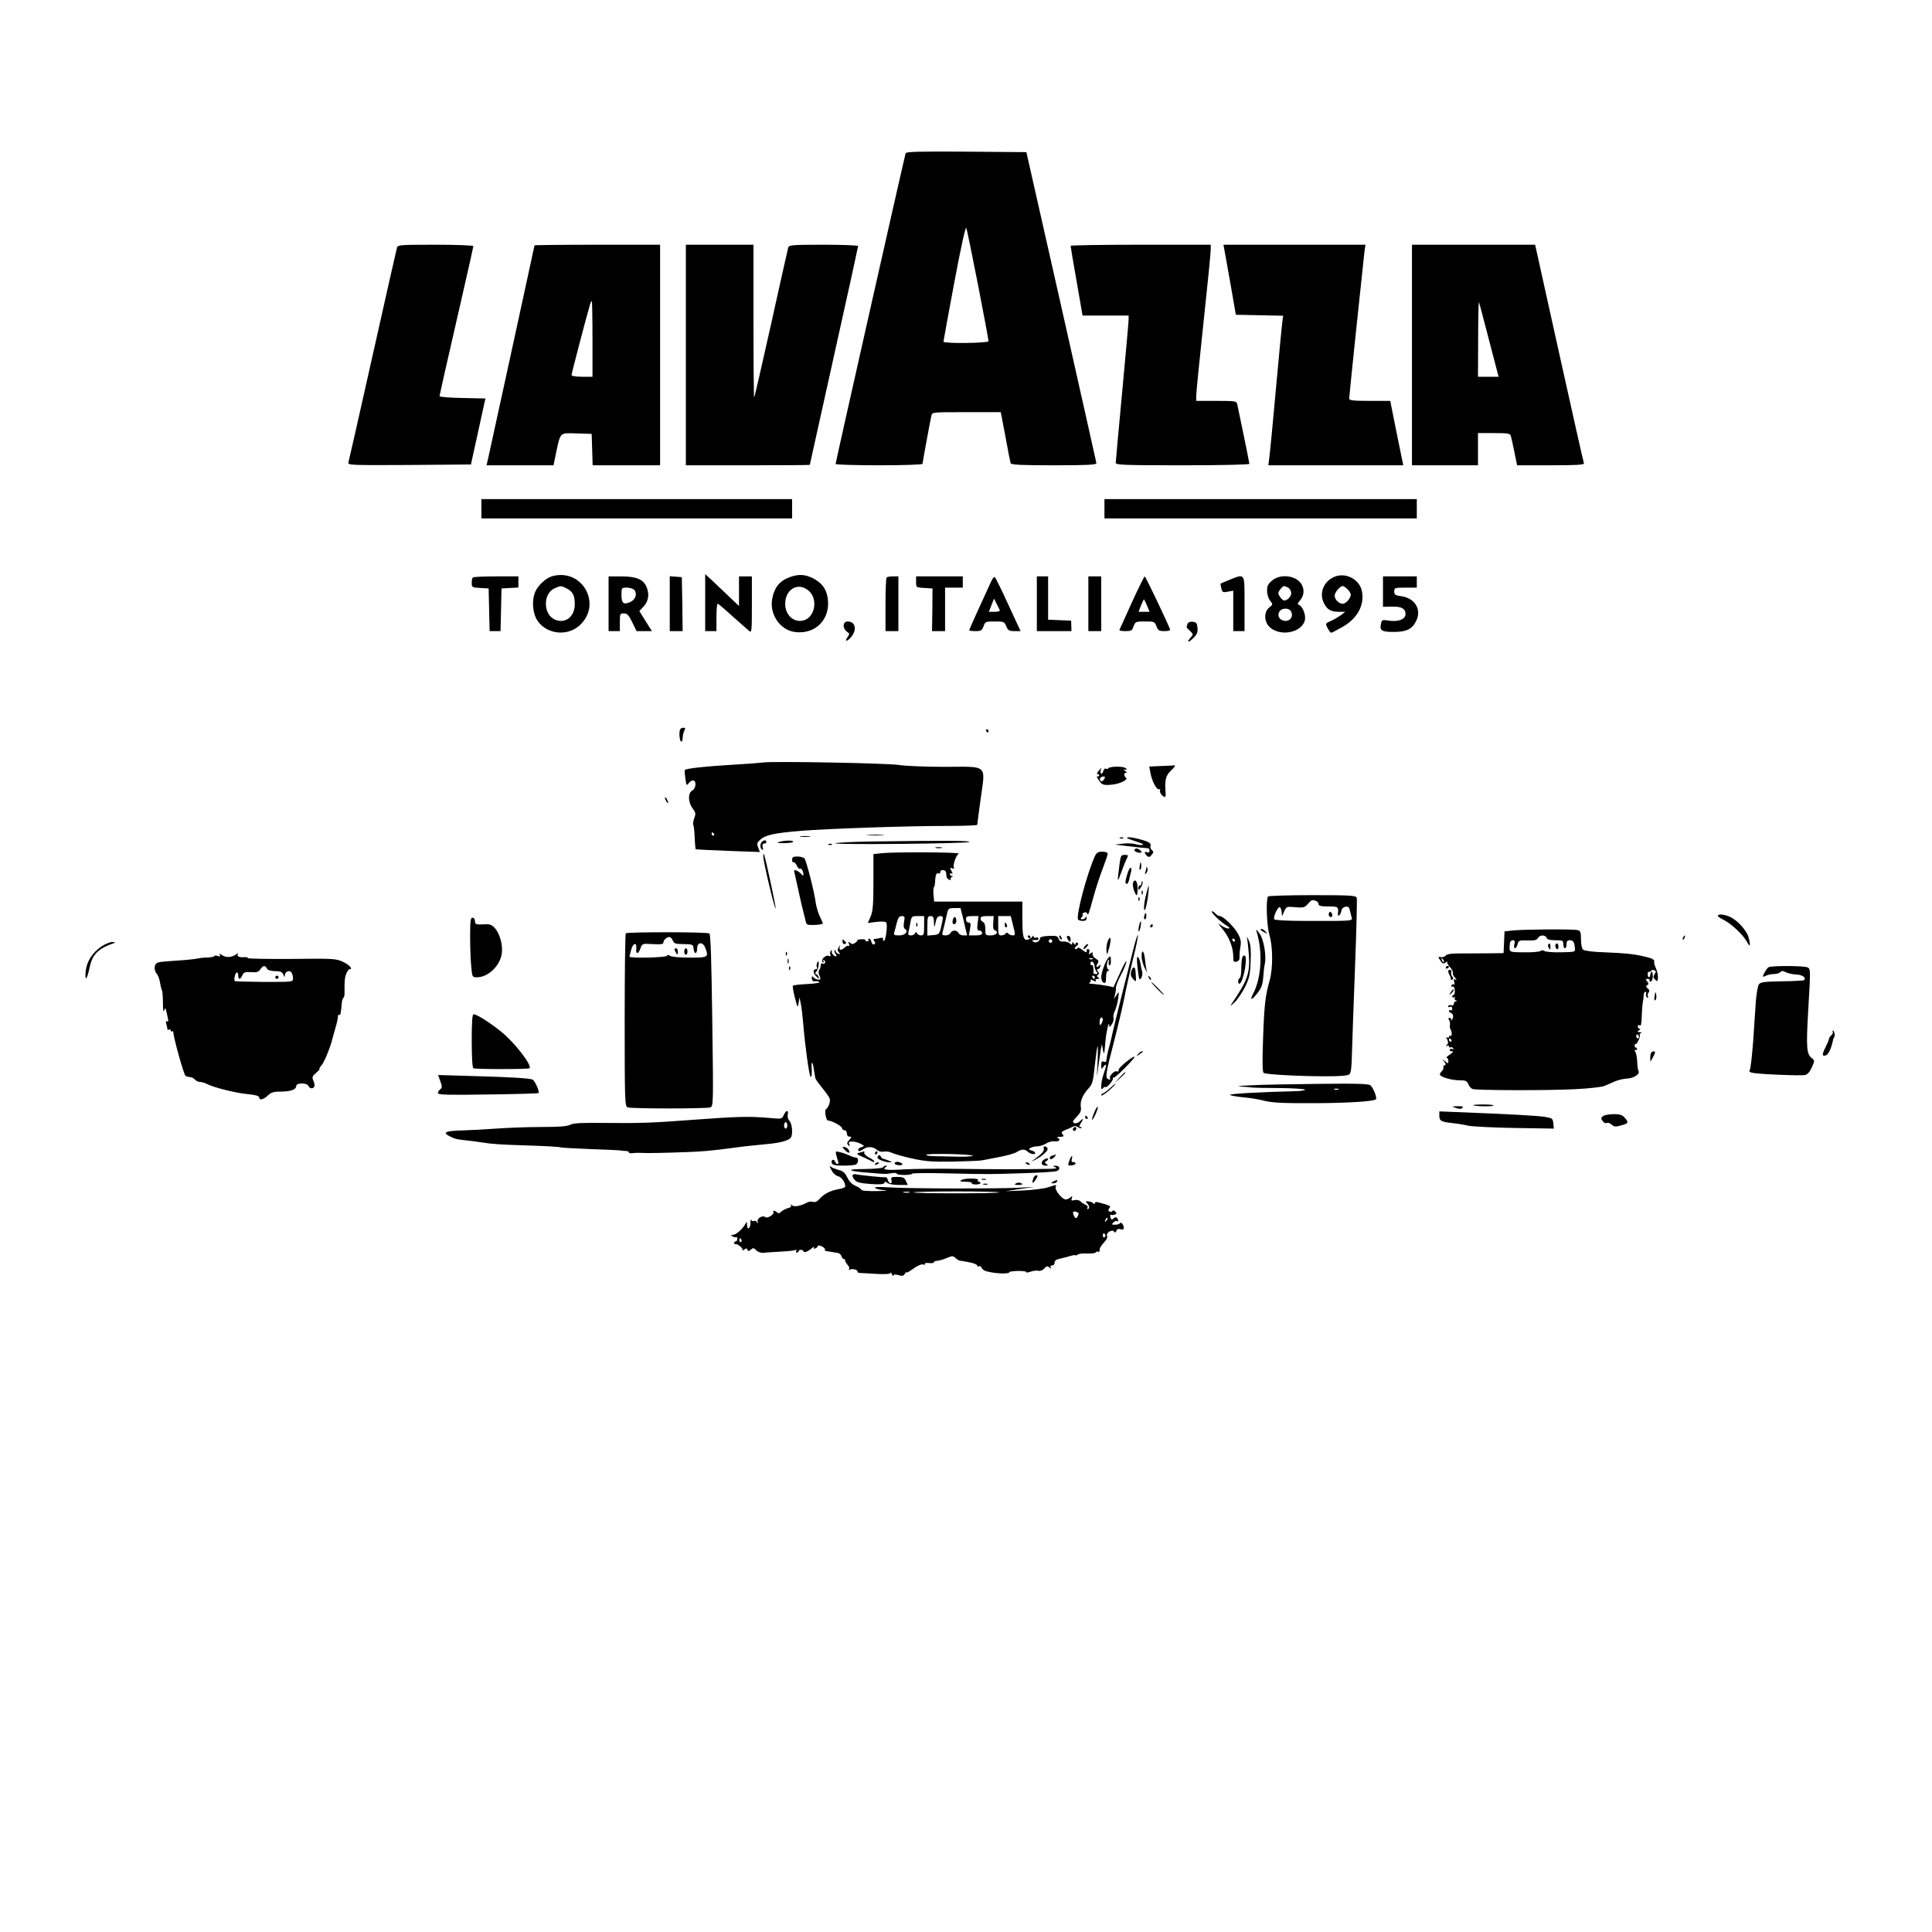 <?xml version="1.0" standalone="no"?>
<!DOCTYPE svg PUBLIC "-//W3C//DTD SVG 20010904//EN"
 "http://www.w3.org/TR/2001/REC-SVG-20010904/DTD/svg10.dtd">
<svg version="1.0" xmlns="http://www.w3.org/2000/svg"
 width="1200pt" height="1200pt" viewBox="0 0 1200 1200"
 preserveAspectRatio="xMidYMid meet">
<g transform="translate(0,1200) scale(0.1,-0.1)"
fill="#000000" stroke="none">
<path d="M5625 11048 c-6 -17 -435 -1919 -435 -1930 0 -4 122 -8 270 -8 149 0
270 4 270 9 0 9 47 264 55 299 5 22 6 22 218 22 l213 0 29 -152 c15 -84 30
-159 32 -165 4 -10 67 -13 269 -13 205 0 264 3 264 13 -1 6 -99 444 -218 972
l-217 960 -373 3 c-293 2 -374 0 -377 -10z m450 -819 c36 -185 65 -342 65
-348 0 -13 -280 -16 -280 -3 0 4 30 168 67 366 43 228 70 351 75 340 4 -11 37
-170 73 -355z"/>
<path d="M2466 10463 c-3 -10 -71 -310 -151 -668 -80 -357 -148 -658 -151
-668 -5 -16 16 -17 378 -15 l383 3 45 205 45 205 -142 3 c-79 1 -143 7 -143
11 0 5 47 215 105 466 58 252 105 461 105 466 0 5 -104 9 -234 9 -215 0 -235
-1 -240 -17z"/>
<path d="M3320 10476 c0 -4 -268 -1232 -288 -1323 l-10 -43 208 0 208 0 16 78
c28 130 21 123 128 120 l93 -3 3 -97 3 -98 209 0 210 0 0 685 0 685 -390 0
c-214 0 -390 -2 -390 -4z m360 -581 l0 -235 -65 0 c-40 0 -65 4 -65 11 0 9 99
388 116 442 3 9 7 17 10 17 2 0 4 -106 4 -235z"/>
<path d="M4260 9795 l0 -685 385 0 c212 0 385 1 385 3 0 1 68 306 150 677 83
371 150 678 150 682 0 4 -96 8 -214 8 -196 0 -215 -2 -220 -17 -3 -10 -51
-223 -106 -473 -56 -250 -103 -457 -106 -459 -2 -2 -4 210 -4 472 l0 477 -210
0 -210 0 0 -685z"/>
<path d="M6650 10473 c0 -5 16 -104 37 -220 l37 -213 143 0 143 0 0 -25 c0
-13 -18 -216 -40 -450 -22 -234 -40 -432 -40 -440 0 -13 56 -15 415 -15 242 0
415 4 415 9 0 8 -61 306 -75 369 -5 21 -9 22 -130 22 l-125 0 0 33 c0 17 20
221 45 452 25 231 45 435 45 453 l0 32 -435 0 c-239 0 -435 -3 -435 -7z"/>
<path d="M7605 10448 c3 -18 21 -116 39 -218 l32 -185 147 -3 147 -3 -5 -37
c-3 -20 -21 -208 -40 -417 -19 -209 -37 -401 -41 -427 l-6 -48 419 0 419 0
-41 200 -40 200 -127 0 c-101 0 -128 3 -128 14 0 17 88 857 95 914 l6 42 -441
0 -441 0 6 -32z"/>
<path d="M8770 9795 l0 -685 205 0 205 0 0 100 0 100 99 0 c86 0 100 -2 105
-17 3 -10 13 -55 22 -100 l17 -83 210 0 c163 0 208 3 205 13 -3 6 -72 315
-154 684 l-149 673 -382 0 -383 0 0 -685z m479 91 l59 -226 -64 0 -64 0 1 238
c0 130 3 232 5 225 3 -6 31 -113 63 -237z"/>
<path d="M2990 8840 l0 -60 965 0 965 0 0 60 0 60 -965 0 -965 0 0 -60z"/>
<path d="M6860 8840 l0 -60 970 0 970 0 0 60 0 60 -970 0 -970 0 0 -60z"/>
<path d="M3426 8420 c-37 -12 -85 -56 -102 -97 -20 -47 -17 -117 6 -164 49
-94 185 -118 267 -46 149 131 19 363 -171 307z m94 -75 c38 -20 50 -43 50 -98
0 -77 -58 -123 -122 -96 -75 31 -77 163 -3 195 38 17 40 17 75 -1z"/>
<path d="M4380 8257 l0 -177 35 0 35 0 0 85 c0 47 3 85 8 85 4 0 45 -35 92
-78 47 -42 94 -83 103 -91 16 -13 17 -2 17 163 l0 176 -40 0 -40 0 0 -92 0
-92 -57 54 c-32 31 -79 75 -105 100 l-48 44 0 -177z"/>
<path d="M4907 8416 c-65 -24 -98 -64 -111 -138 -17 -93 49 -190 138 -203 132
-20 230 83 206 216 -10 55 -37 89 -90 117 -50 25 -88 27 -143 8z m121 -90 c50
-49 35 -150 -27 -176 -62 -25 -124 24 -124 99 0 96 87 140 151 77z"/>
<path d="M8285 8416 c-66 -30 -93 -103 -61 -164 20 -39 43 -52 93 -52 l38 0
-25 -20 c-14 -10 -42 -27 -62 -36 -37 -16 -37 -17 -22 -45 8 -16 18 -29 22
-29 4 0 34 15 67 34 95 52 142 138 124 225 -16 75 -104 119 -174 87z m85 -76
c11 -11 20 -26 20 -33 0 -22 -30 -57 -50 -57 -24 0 -50 26 -50 51 0 20 33 59
50 59 6 0 19 -9 30 -20z"/>
<path d="M2937 8413 c-4 -3 -7 -19 -7 -34 0 -27 2 -28 53 -31 l52 -3 3 -132 3
-133 34 0 34 0 3 133 3 132 53 3 52 3 0 35 0 34 -138 0 c-76 0 -142 -3 -145
-7z"/>
<path d="M3780 8250 l0 -170 35 0 35 0 0 55 c0 52 1 55 25 55 21 0 30 -10 52
-55 l27 -55 48 0 47 0 -39 62 -39 63 24 25 c33 34 40 78 21 124 -20 48 -63 66
-161 66 l-75 0 0 -170z m160 86 c19 -24 8 -59 -23 -74 -43 -21 -57 -10 -57 43
0 44 0 45 34 45 18 0 39 -7 46 -14z"/>
<path d="M4160 8251 l0 -171 40 0 40 0 -2 168 -3 167 -37 3 -38 3 0 -170z"/>
<path d="M5507 8413 c-4 -3 -7 -80 -7 -170 l0 -163 40 0 40 0 0 170 0 170 -33
0 c-19 0 -37 -3 -40 -7z"/>
<path d="M5690 8386 c0 -35 0 -35 51 -38 l51 -3 -1 -132 -2 -133 41 0 40 0 0
135 0 135 55 0 55 0 0 35 0 35 -145 0 -145 0 0 -34z"/>
<path d="M6152 8379 c-11 -24 -45 -99 -76 -166 -31 -67 -56 -125 -56 -128 0
-3 18 -5 39 -5 34 0 40 4 50 30 10 29 12 30 69 30 57 0 60 -1 72 -30 11 -26
18 -30 51 -30 l38 0 -75 162 c-41 90 -79 167 -84 172 -6 6 -17 -8 -28 -35z
m58 -171 c0 -5 -15 -8 -34 -8 l-34 0 16 41 16 41 17 -34 c10 -18 18 -36 19
-40z"/>
<path d="M6440 8250 l0 -170 108 0 107 0 -1 32 -1 33 -71 3 -72 3 0 134 0 135
-35 0 -35 0 0 -170z"/>
<path d="M6760 8250 l0 -170 40 0 40 0 0 170 0 170 -40 0 -40 0 0 -170z"/>
<path d="M7030 8258 c-40 -90 -75 -166 -77 -170 -2 -5 14 -8 37 -8 37 0 42 3
51 30 11 29 13 30 71 30 57 0 60 -1 71 -30 10 -26 16 -30 50 -30 21 0 37 4 35
9 -18 49 -153 331 -158 331 -3 0 -39 -73 -80 -162z m95 -21 l15 -37 -34 0 -34
0 15 40 c9 22 18 39 19 37 2 -2 10 -20 19 -40z"/>
<path d="M7635 8398 c-27 -11 -51 -21 -53 -23 -2 -1 0 -15 4 -30 6 -24 10 -26
40 -20 l34 6 0 -126 0 -125 35 0 35 0 0 170 c0 195 5 188 -95 148z"/>
<path d="M7901 8394 c-25 -20 -31 -34 -31 -64 0 -22 8 -47 19 -61 18 -23 18
-23 -5 -42 -35 -27 -33 -89 2 -122 67 -62 202 -34 219 44 7 32 -15 86 -37 94
-10 3 -9 9 3 23 26 29 32 63 18 95 -25 62 -132 81 -188 33z m100 -44 c11 -6
19 -21 19 -35 0 -20 -24 -45 -44 -45 -10 0 -36 32 -36 45 0 13 26 45 36 45 3
0 14 -5 25 -10z m17 -146 c22 -40 -17 -76 -58 -54 -22 12 -26 40 -8 58 17 17
55 15 66 -4z"/>
<path d="M8590 8325 l0 -94 54 1 c61 2 86 -12 86 -47 0 -31 -45 -49 -103 -40
-43 7 -44 6 -50 -22 -8 -40 5 -48 81 -48 79 0 114 18 139 70 34 71 -10 141
-95 152 -36 5 -42 9 -42 29 0 23 3 24 70 24 l70 0 0 35 0 35 -105 0 -105 0 0
-95z"/>
<path d="M5247 8133 c-13 -13 -7 -42 13 -56 18 -12 18 -15 4 -35 -22 -31 0
-27 25 4 23 30 27 64 9 82 -13 13 -41 16 -51 5z"/>
<path d="M7376 8125 c-8 -23 -9 -22 16 -44 20 -19 20 -22 5 -39 -29 -32 -18
-37 13 -7 25 24 30 37 28 65 -3 29 -7 35 -29 38 -17 2 -29 -3 -33 -13z"/>
<path d="M4227 7473 c-11 -10 -8 -71 3 -78 6 -4 10 5 10 20 0 15 5 35 10 46 8
14 7 19 -3 19 -8 0 -17 -3 -20 -7z"/>
<path d="M6125 7460 c3 -5 8 -10 11 -10 2 0 4 5 4 10 0 6 -5 10 -11 10 -5 0
-7 -4 -4 -10z"/>
<path d="M4740 7264 c-14 -2 -99 -9 -190 -14 -160 -9 -287 -23 -296 -32 -2 -3
-1 -26 3 -53 6 -46 7 -47 22 -28 9 11 22 18 29 15 19 -6 14 -50 -8 -62 -28
-15 -27 -72 2 -111 19 -26 21 -33 10 -61 -6 -17 -9 -35 -6 -40 3 -4 7 -40 9
-79 1 -39 5 -72 6 -74 2 -1 93 -6 202 -10 l197 -7 -11 28 c-9 25 -7 31 15 50
31 28 88 40 246 53 162 14 666 31 909 31 105 0 191 3 191 7 0 4 9 77 21 161
30 217 49 200 -220 199 -119 0 -250 5 -291 12 -73 11 -789 24 -840 15z m-305
-444 c3 -5 1 -10 -4 -10 -6 0 -11 5 -11 10 0 6 2 10 4 10 3 0 8 -4 11 -10z"/>
<path d="M7211 7242 l-73 -3 7 -37 c9 -52 38 -108 53 -104 8 1 11 -2 7 -8 -6
-10 17 -40 30 -40 4 0 6 10 5 23 -7 81 0 110 34 142 19 17 29 31 22 31 -6 -1
-44 -2 -85 -4z"/>
<path d="M6884 7228 c-3 -5 -10 -6 -15 -2 -6 3 -13 -3 -16 -15 -3 -11 -9 -18
-14 -16 -4 3 -5 13 -2 23 7 18 5 17 -17 -11 -7 -10 -9 -17 -4 -15 5 2 10 -1
11 -7 0 -5 -3 -9 -9 -7 -11 3 -2 -14 19 -40 12 -13 27 -16 66 -12 50 4 107 31
91 43 -14 10 -15 31 -1 31 8 0 7 4 -3 10 -13 9 -13 10 0 10 13 0 13 1 0 10
-18 12 -99 10 -106 -2z m-27 -69 c-7 -11 -15 -15 -20 -10 -12 12 -2 28 17 28
11 0 12 -4 3 -18z"/>
<path d="M4130 7045 c0 -5 5 -17 10 -25 5 -8 10 -10 10 -5 0 6 -5 17 -10 25
-5 8 -10 11 -10 5z"/>
<path d="M5393 6813 c26 -2 67 -2 90 0 23 2 2 3 -48 3 -49 0 -68 -1 -42 -3z"/>
<path d="M4973 6803 c15 -2 39 -2 55 0 15 2 2 4 -28 4 -30 0 -43 -2 -27 -4z"/>
<path d="M6958 6793 c7 -3 16 -2 19 1 4 3 -2 6 -13 5 -11 0 -14 -3 -6 -6z"/>
<path d="M7000 6795 c0 -2 26 -12 58 -22 33 -10 49 -18 39 -21 -10 -2 -30 0
-45 5 -15 5 -49 6 -77 3 l-50 -6 75 -9 c41 -5 86 -10 100 -11 14 -1 28 -3 33
-3 4 -1 7 -8 7 -16 0 -9 -6 -12 -15 -9 -19 8 -19 -3 -2 -21 12 -11 17 -10 30
5 13 16 13 20 2 30 -8 6 -12 17 -9 25 7 16 -9 27 -66 42 -47 13 -80 16 -80 8z"/>
<path d="M4725 6759 c-4 -12 -2 -26 5 -33 10 -8 12 -6 7 12 -3 15 -1 22 9 22
8 0 14 5 14 10 0 19 -29 10 -35 -11z"/>
<path d="M4840 6771 c-19 -6 -12 -8 28 -8 29 0 55 3 58 8 6 11 -50 10 -86 0z"/>
<path d="M5395 6773 c-110 -2 -203 -7 -207 -11 -10 -10 813 -2 832 8 14 9
-143 10 -625 3z"/>
<path d="M5148 6753 c7 -3 16 -2 19 1 4 3 -2 6 -13 5 -11 0 -14 -3 -6 -6z"/>
<path d="M5813 6733 c9 -2 25 -2 35 0 9 3 1 5 -18 5 -19 0 -27 -2 -17 -5z"/>
<path d="M7046 6721 c-6 -9 35 -24 43 -15 6 5 -18 24 -31 24 -4 0 -9 -4 -12
-9z"/>
<path d="M5480 6701 l-55 -6 0 -175 c0 -144 -4 -182 -18 -214 l-17 -39 54 7
c35 4 57 2 61 -5 10 -16 -5 -120 -16 -113 -5 3 -7 9 -4 14 3 5 -5 7 -17 4 -13
-3 -29 -6 -35 -6 -9 -1 -10 -5 -2 -14 7 -8 7 -14 -1 -19 -7 -4 -14 2 -17 14
-3 12 -10 21 -15 21 -5 0 -7 -4 -4 -8 3 -5 -1 -9 -9 -9 -8 0 -12 4 -10 7 3 4
-8 7 -24 6 -16 0 -28 -3 -25 -5 2 -2 -4 -10 -14 -17 -13 -9 -20 -10 -31 -1
-12 10 -14 9 -8 -6 4 -10 3 -16 -2 -12 -5 3 -16 -2 -24 -10 -21 -20 -38 -19
-31 3 5 15 4 15 -6 -1 -9 -14 -9 -22 1 -33 10 -12 9 -13 -5 -8 -9 3 -16 11
-16 17 0 6 -3 7 -6 4 -4 -4 -1 -13 6 -22 7 -8 8 -15 2 -15 -15 0 -33 26 -24
35 4 5 2 5 -5 1 -7 -4 -9 -14 -6 -23 5 -12 2 -15 -9 -10 -21 8 -55 -28 -37
-39 8 -5 10 -3 4 6 -5 9 -4 11 4 6 6 -4 9 -12 5 -17 -3 -5 -10 -7 -15 -4 -5 4
-10 1 -10 -4 -3 -21 -4 -26 -12 -38 -4 -7 -3 -21 2 -31 6 -11 8 -22 5 -25 -8
-7 -37 4 -46 17 -4 6 -6 1 -6 -11 2 -14 8 -20 18 -18 9 2 22 0 29 -5 7 -4 -26
-9 -73 -12 -47 -2 -88 -7 -91 -10 -3 -3 2 -36 12 -74 17 -66 18 -67 23 -34 l6
35 7 -35 c5 -19 12 -82 17 -140 11 -133 36 -309 44 -317 7 -7 10 17 7 61 -1
17 1 28 4 25 4 -4 8 -25 19 -95 1 -6 20 -33 42 -60 22 -27 44 -57 47 -67 7
-17 -7 -56 -23 -67 -11 -7 1 -70 13 -70 23 0 87 -35 87 -47 0 -7 7 -13 15 -13
8 0 15 -9 15 -20 0 -12 7 -20 17 -20 14 0 14 -2 -2 -20 -15 -16 -16 -23 -6
-33 10 -9 11 -8 6 6 -6 13 -2 17 18 17 13 0 37 -6 52 -14 26 -13 26 -14 6 -21
-12 -3 -21 -11 -21 -16 0 -13 12 -11 35 5 25 17 59 14 82 -6 11 -10 28 -14 44
-11 15 3 37 -1 50 -8 13 -6 67 -22 121 -34 82 -18 123 -22 255 -20 87 2 169 5
183 8 14 3 63 12 109 21 46 9 94 22 107 31 28 18 48 19 66 3 16 -16 48 -22 48
-10 0 5 -10 12 -22 16 -19 5 -21 8 -8 16 8 5 28 10 43 10 15 0 40 8 54 17 14
10 39 16 55 14 28 -3 39 13 16 22 -7 3 0 6 16 6 24 1 26 3 16 16 -10 12 -7 16
16 26 16 6 37 15 47 21 13 6 23 5 33 -3 8 -6 17 -9 21 -5 3 3 1 6 -6 6 -10 0
-9 7 3 25 19 28 15 33 -9 9 -8 -9 -23 -13 -32 -10 -14 6 -12 12 14 39 25 26
30 38 26 63 -5 35 12 75 50 116 22 24 27 42 37 140 7 62 14 115 17 118 3 3 3
-42 0 -100 -5 -101 -5 -102 4 -30 6 41 13 91 16 110 l7 35 6 -35 c8 -36 9 -32
16 52 5 57 22 131 23 103 1 -18 2 -18 17 3 8 12 13 30 10 40 -3 9 1 29 9 44 7
16 17 49 20 75 6 47 6 47 -10 23 l-16 -25 6 25 c4 14 7 34 6 45 0 10 11 39 24
65 28 52 47 100 39 100 -2 0 -21 -36 -41 -81 l-37 -81 -35 8 c-34 6 -60 10
-106 14 -11 1 -15 4 -7 7 6 2 9 9 6 15 -4 5 4 5 16 -2 15 -8 20 -8 16 -1 -4 6
0 11 11 11 14 0 15 2 4 9 -9 6 -10 10 -2 16 9 5 9 10 0 21 -7 8 -7 14 -1 14 5
0 13 7 16 16 5 14 4 15 -9 4 -17 -14 -20 -3 -6 19 7 11 3 18 -12 26 -12 6 -21
19 -21 28 2 14 -1 15 -12 6 -12 -9 -13 -9 -9 4 4 8 2 18 -4 22 -6 3 -11 -1
-11 -10 0 -14 -4 -13 -27 5 -16 13 -29 17 -31 11 -2 -6 -8 -8 -13 -5 -6 3 -3
11 7 18 12 9 14 15 6 20 -7 4 -12 1 -12 -6 0 -9 -3 -9 -10 2 -8 12 -10 12 -10
1 0 -11 -3 -11 -16 0 -9 8 -27 12 -40 11 -15 -2 -24 3 -29 17 -5 17 -14 20
-60 18 -33 -1 -55 -7 -55 -13 0 -20 -24 -34 -40 -24 -13 9 -13 10 0 11 8 1 18
1 23 0 4 0 7 4 7 10 0 6 -7 9 -15 5 -8 -3 -15 0 -15 7 0 8 -3 7 -9 -2 -5 -8
-18 -16 -29 -18 -26 -4 -32 20 -32 140 l0 97 -274 0 -274 0 -4 45 c-2 25 0 45
3 45 3 0 6 16 7 35 2 41 9 58 23 50 5 -4 9 0 9 9 0 17 34 15 36 -2 1 -7 2 -18
3 -26 0 -8 8 -17 17 -20 8 -3 13 -2 9 3 -3 5 1 12 7 14 10 4 10 6 1 6 -7 1
-13 6 -13 12 0 5 5 7 11 3 7 -4 7 1 -1 16 -11 20 -10 22 4 17 10 -4 15 -3 11
3 -9 14 13 78 30 88 16 9 -393 11 -475 3z m507 -426 l20 -85 -24 0 c-13 0 -26
7 -29 15 -4 8 -15 15 -25 15 -11 0 -22 -7 -25 -15 -4 -8 -17 -15 -31 -15 -18
0 -23 4 -19 18 5 18 20 78 30 125 6 24 11 27 44 27 l38 0 21 -85z m-372 -1
c-4 -25 -2 -39 6 -44 24 -15 1 -40 -36 -40 -30 0 -35 3 -31 18 3 9 10 36 16
60 8 32 16 42 31 42 19 0 20 -4 14 -36z m125 -24 c0 -52 -2 -60 -19 -60 -11 0
-22 6 -25 13 -5 10 -7 10 -12 0 -3 -7 -15 -13 -26 -13 -16 0 -19 5 -15 23 3
12 9 39 12 60 7 35 9 37 46 37 l39 0 0 -60z m61 23 c1 -39 3 -38 13 10 4 18
13 27 26 27 17 0 19 -5 13 -32 -16 -80 -17 -83 -56 -86 l-37 -3 0 60 c0 54 2
61 20 61 16 0 20 -7 21 -37z m271 -8 c-4 -37 -2 -45 12 -45 9 0 16 -7 16 -15
0 -11 -11 -15 -41 -15 l-41 0 7 40 c6 33 4 40 -9 40 -9 0 -16 8 -16 20 0 17 7
20 39 20 l39 0 -6 -45z m97 3 c-2 -26 1 -43 9 -46 28 -9 11 -32 -23 -32 -34 0
-35 1 -35 39 0 25 -5 41 -15 45 -8 3 -15 12 -15 21 0 11 11 15 41 15 l41 0 -3
-42z m124 -18 c14 -56 14 -60 -2 -60 -9 0 -22 5 -28 11 -8 8 -13 8 -17 0 -4
-6 -16 -11 -27 -11 -17 0 -19 7 -19 60 l0 60 39 0 39 0 15 -60z m241 -101 c-3
-5 -10 -7 -15 -3 -5 3 -7 10 -3 15 3 5 10 7 15 3 5 -3 7 -10 3 -15z m253 -105
c-3 -3 -12 -4 -19 -1 -8 3 -5 6 6 6 11 1 17 -2 13 -5z m11 -42 c1 -14 7 -31
13 -38 9 -11 8 -14 -5 -14 -9 0 -15 3 -15 8 4 22 -2 52 -9 48 -5 -3 -9 1 -9 8
0 24 23 13 25 -12z m2 -72 c0 -5 -2 -10 -4 -10 -3 0 -8 5 -11 10 -3 6 -1 10 4
10 6 0 11 -4 11 -10z m50 -262 c0 -7 -5 -20 -10 -28 -8 -12 -10 -9 -10 13 0
15 5 27 10 27 6 0 10 -6 10 -12z m-808 -847 c-7 -4 -55 -7 -105 -5 -51 1 -114
2 -140 3 -27 1 -46 4 -44 9 3 4 72 6 153 4 82 -2 143 -7 136 -11z"/>
<path d="M5918 6285 c-4 -17 -1 -25 8 -25 8 0 14 9 14 19 0 30 -17 34 -22 6z"/>
<path d="M5691 6254 c0 -11 3 -14 6 -6 3 7 2 16 -1 19 -3 4 -6 -2 -5 -13z"/>
<path d="M6240 6255 c0 -8 4 -15 10 -15 5 0 7 7 4 15 -4 8 -8 15 -10 15 -2 0
-4 -7 -4 -15z"/>
<path d="M6801 6683 c-49 -107 -119 -371 -105 -394 3 -5 16 -9 30 -9 16 0 24
5 23 18 0 10 -3 12 -6 5 -2 -7 -12 -13 -20 -13 -13 0 -13 3 -3 15 7 8 9 15 4
15 -5 0 -2 4 6 10 9 6 17 5 22 -3 8 -13 7 -16 42 110 14 50 39 127 56 170 16
42 30 83 30 90 0 8 -13 13 -33 13 -27 0 -36 -6 -46 -27z"/>
<path d="M4741 6680 c-1 -29 72 -336 77 -322 2 8 -62 310 -73 337 -2 6 -4 -1
-4 -15z"/>
<path d="M6955 6643 c-17 -130 -16 -132 9 -62 13 36 29 76 35 87 11 20 9 22
-13 22 -22 0 -25 -5 -31 -47z"/>
<path d="M4920 6659 c0 -11 4 -18 9 -15 4 3 13 -6 20 -20 6 -14 15 -23 20 -20
9 6 21 -16 21 -37 -1 -7 -6 -6 -13 4 -7 8 -20 18 -30 22 -14 5 -17 3 -13 -11
2 -9 14 -62 26 -117 12 -55 25 -113 30 -130 4 -16 11 -42 14 -56 5 -24 9 -25
58 -24 29 1 51 6 49 11 -2 5 -12 27 -22 49 -10 22 -20 59 -23 82 -7 58 -57
255 -69 271 -5 6 -25 12 -43 12 -28 0 -34 -4 -34 -21z"/>
<path d="M7079 6622 c-3 -20 -2 -29 4 -23 5 5 7 19 5 32 -3 20 -5 19 -9 -9z"/>
<path d="M7121 6613 c0 -6 -4 -20 -7 -30 -5 -14 -4 -15 5 -7 7 7 11 20 8 30
-3 11 -5 14 -6 7z"/>
<path d="M7002 6571 c-14 -46 -15 -61 -3 -61 5 0 11 12 15 28 3 15 8 37 12 50
3 12 2 22 -3 22 -6 0 -15 -17 -21 -39z"/>
<path d="M7037 6516 c-6 -15 13 -76 24 -76 3 0 5 20 5 45 -1 44 -18 61 -29 31z"/>
<path d="M7091 6518 c-1 -10 -5 -18 -11 -18 -5 0 -10 -8 -10 -17 0 -14 3 -13
16 5 8 12 13 28 11 35 -3 7 -6 5 -6 -5z"/>
<path d="M7115 6429 c-9 -42 -12 -76 -7 -81 5 -5 13 24 20 69 6 43 9 79 7 81
-2 2 -10 -29 -20 -69z"/>
<path d="M7091 6454 c0 -11 3 -14 6 -6 3 7 2 16 -1 19 -3 4 -6 -2 -5 -13z"/>
<path d="M7876 6432 c-14 -22 -8 -181 8 -237 23 -75 23 -210 2 -285 -27 -93
-34 -157 -41 -366 -5 -140 -4 -204 4 -208 15 -10 223 -21 383 -21 99 0 141 4
150 13 9 9 14 49 15 125 2 62 10 302 19 534 9 232 14 428 11 437 -6 14 -39 16
-276 16 -148 0 -272 -4 -275 -8z m298 -28 c9 -3 16 -12 16 -20 0 -10 15 -14
60 -14 61 0 65 -2 60 -45 -2 -26 17 -8 22 20 2 12 13 21 25 23 17 3 24 -3 28
-25 4 -15 8 -33 10 -40 8 -24 10 -24 -287 -23 -106 0 -189 4 -193 10 -9 14 23
82 35 75 5 -3 10 -18 11 -33 1 -27 1 -27 15 6 14 32 15 32 70 27 50 -4 58 -2
77 20 24 27 27 28 51 19z"/>
<path d="M8255 6330 c-4 -6 -3 -16 3 -22 13 -13 23 4 13 21 -7 10 -10 10 -16
1z"/>
<path d="M7071 6414 c0 -11 3 -14 6 -6 3 7 2 16 -1 19 -3 4 -6 -2 -5 -13z"/>
<path d="M7556 6301 c22 -21 51 -44 65 -51 13 -8 19 -15 12 -17 -6 -2 -24 4
-40 14 l-28 18 32 -40 c38 -47 63 -113 63 -165 0 -34 2 -37 21 -33 13 4 19 13
18 27 -1 11 1 40 5 63 6 32 3 50 -13 80 -21 43 -93 113 -115 113 -7 0 -19 7
-26 15 -7 8 -17 15 -23 15 -6 0 7 -17 29 -39z m114 -141 c0 -5 -2 -10 -4 -10
-3 0 -8 5 -11 10 -3 6 -1 10 4 10 6 0 11 -4 11 -10z"/>
<path d="M7107 6310 c-3 -11 -1 -20 4 -20 5 0 9 9 9 20 0 11 -2 20 -4 20 -2 0
-6 -9 -9 -20z"/>
<path d="M10670 6312 c0 -5 16 -16 35 -25 47 -23 122 -93 145 -136 21 -39 25
-26 10 29 -12 42 -72 108 -117 126 -36 16 -73 18 -73 6z"/>
<path d="M2920 6183 c0 -65 3 -148 7 -185 6 -67 6 -68 36 -68 69 0 144 72 154
149 7 52 -13 124 -44 157 -18 20 -32 25 -61 23 -56 -3 -62 -1 -62 21 0 11 -7
20 -15 20 -12 0 -15 -20 -15 -117z"/>
<path d="M7075 6250 c-4 -17 -5 -34 -2 -36 2 -3 7 10 11 27 3 18 4 34 2 36 -2
3 -7 -10 -11 -27z"/>
<path d="M7145 6250 c-3 -5 -1 -10 4 -10 6 0 11 5 11 10 0 6 -2 10 -4 10 -3 0
-8 -4 -11 -10z"/>
<path d="M7806 6210 c38 -126 29 -284 -23 -383 -22 -43 -10 -42 26 3 26 33 33
52 37 98 2 31 6 69 10 85 11 52 -7 154 -33 189 -22 29 -24 30 -17 8z"/>
<path d="M7830 6225 c0 -2 10 -10 23 -16 20 -11 21 -11 8 4 -13 16 -31 23 -31
12z"/>
<path d="M9400 6221 l-55 -6 -3 -67 -3 -68 -67 -1 c-37 0 -115 -1 -174 -1 -78
1 -110 -3 -118 -13 -6 -7 -20 -12 -30 -10 -19 4 -19 2 -4 -21 14 -20 19 -22
33 -12 9 7 13 9 10 5 -4 -5 4 -20 17 -34 13 -14 21 -30 18 -35 -3 -5 2 -19 13
-30 10 -12 12 -18 4 -13 -11 6 -13 3 -9 -13 4 -12 2 -20 -2 -17 -5 3 -12 1
-15 -5 -4 -6 -1 -9 7 -8 8 2 13 -7 14 -24 1 -16 -3 -28 -7 -28 -5 0 -9 -5 -9
-11 0 -5 5 -7 12 -3 6 4 8 3 4 -4 -3 -5 0 -13 6 -15 10 -4 10 -6 1 -6 -7 -1
-13 -8 -13 -16 0 -8 -6 -12 -14 -9 -8 3 -17 1 -21 -5 -3 -7 0 -8 9 -5 11 4 16
0 16 -11 0 -9 -4 -13 -10 -10 -5 3 -10 2 -10 -3 0 -6 6 -12 14 -15 15 -6 16
-31 1 -44 -4 -4 -5 -3 -2 3 3 6 0 11 -8 11 -10 0 -12 -4 -5 -12 5 -6 7 -20 6
-30 -2 -11 0 -24 4 -30 10 -14 9 -45 -2 -39 -4 3 -8 0 -8 -6 0 -6 -5 -8 -11
-4 -8 5 -8 1 0 -13 7 -14 7 -24 -2 -33 -9 -10 -9 -11 1 -6 6 4 12 2 12 -4 0
-6 4 -9 9 -5 5 3 13 0 17 -6 4 -7 3 -9 -4 -5 -6 3 -13 2 -17 -4 -3 -5 2 -10
12 -10 13 0 10 -5 -12 -20 -16 -11 -25 -20 -20 -20 6 0 11 -9 11 -20 0 -18 -1
-18 -20 -2 -20 16 -20 16 -6 -2 12 -15 12 -20 2 -23 -6 -3 -10 -8 -7 -13 3 -5
-2 -16 -11 -25 -10 -9 -13 -20 -8 -24 17 -16 77 -31 121 -31 37 0 45 -4 53
-24 5 -13 17 -27 27 -30 28 -9 471 -10 638 -1 83 4 164 13 180 20 17 7 46 20
65 28 20 9 55 17 78 18 42 3 80 28 69 47 -3 4 -7 30 -8 58 -1 27 -7 55 -12 62
-7 9 -7 12 0 10 6 -2 11 2 11 7 0 6 -3 9 -7 8 -4 -1 -8 5 -8 13 0 8 3 12 5 9
7 -7 33 46 27 55 -3 5 1 11 7 13 7 3 4 6 -7 6 -17 1 -17 3 -5 11 8 5 10 10 4
10 -6 0 -11 7 -11 15 0 9 4 11 11 6 8 -7 12 9 13 52 1 34 4 73 6 87 3 14 6 35
6 48 1 12 5 22 11 22 5 0 7 -6 4 -14 -3 -8 0 -17 7 -22 8 -4 10 -3 5 5 -4 6
-3 18 3 25 8 10 7 17 -4 26 -12 10 -13 15 -4 21 10 6 10 11 0 23 -11 14 -11
16 3 16 10 0 15 -4 12 -8 -3 -5 0 -9 7 -9 7 0 12 15 13 33 0 18 -3 31 -8 28
-4 -3 -8 -12 -8 -20 0 -8 -4 -14 -8 -14 -4 0 -8 9 -8 19 0 11 4 18 7 15 4 -2
10 0 14 5 3 6 12 8 20 5 11 -5 12 -10 2 -25 -9 -15 -9 -22 4 -34 13 -13 15
-12 17 12 1 15 -5 42 -13 60 -9 18 -13 37 -10 42 4 8 -17 20 -45 26 -3 1 -18
4 -35 8 -52 12 -106 17 -229 22 -68 2 -124 9 -132 16 -9 7 -14 31 -14 64 0 45
-3 53 -21 58 -27 7 -324 5 -399 -2z m206 -46 c4 -11 21 -15 55 -15 46 0 49 -2
49 -25 0 -14 5 -25 10 -25 6 0 10 11 10 25 0 18 5 25 20 25 22 0 28 -10 32
-49 3 -24 2 -24 -87 -26 -49 -1 -96 3 -102 8 -8 6 -18 6 -25 0 -7 -5 -53 -9
-103 -8 -96 1 -91 -2 -87 55 1 11 9 20 18 20 12 0 15 -6 10 -25 -4 -14 -2 -25
4 -25 5 0 12 11 16 25 6 24 10 25 61 24 43 -2 58 2 65 14 11 21 47 22 54 2z
m-638 -150 c-3 -3 -9 2 -12 12 -6 14 -5 15 5 6 7 -7 10 -15 7 -18z m1212 -466
c0 -5 -4 -9 -8 -9 -5 0 -9 7 -9 15 0 8 4 12 9 9 4 -3 8 -9 8 -15z m-1165 -19
c3 -5 1 -10 -4 -10 -6 0 -11 5 -11 10 0 6 2 10 4 10 3 0 8 -4 11 -10z"/>
<path d="M9616 6132 c-2 -4 -1 -14 5 -22 7 -12 9 -10 9 8 0 23 -5 28 -14 14z"/>
<path d="M9660 6126 c0 -8 5 -18 10 -21 6 -3 10 3 10 14 0 12 -4 21 -10 21 -5
0 -10 -6 -10 -14z"/>
<path d="M3887 6203 c-4 -3 -7 -246 -7 -540 0 -499 1 -534 18 -541 23 -9 492
-9 515 0 18 8 18 32 11 540 -5 372 -10 535 -18 540 -14 10 -510 10 -519 1z
m292 -45 c7 -18 16 -22 67 -22 57 -1 59 -2 62 -28 4 -38 22 -36 22 2 0 39 36
42 50 4 23 -60 20 -62 -97 -62 -62 0 -114 5 -121 11 -9 7 -16 7 -20 0 -8 -11
-232 -16 -232 -5 0 4 5 24 11 45 12 43 36 45 31 3 -4 -35 14 -33 26 4 11 29
11 30 76 26 48 -3 66 -1 66 8 0 16 21 36 37 36 8 0 17 -10 22 -22z"/>
<path d="M4190 6103 c0 -5 5 -15 10 -23 8 -12 10 -11 10 8 0 12 -4 22 -10 22
-5 0 -10 -3 -10 -7z"/>
<path d="M4250 6090 c0 -11 5 -20 10 -20 6 0 10 9 10 20 0 11 -4 20 -10 20 -5
0 -10 -9 -10 -20z"/>
<path d="M7038 6099 c-76 -299 -127 -507 -131 -529 -3 -14 -10 -45 -17 -70
-11 -39 -15 -59 -19 -92 -1 -4 -8 -5 -16 -2 -11 5 -15 -1 -15 -22 0 -27 1 -27
15 -8 19 25 19 7 0 -46 -17 -48 -21 -115 -5 -90 5 8 12 11 16 8 7 -8 50 42 47
54 -2 5 1 7 6 5 9 -2 134 123 128 129 -8 8 -102 -69 -99 -81 2 -9 -3 -13 -11
-9 -16 6 -51 -31 -42 -45 3 -7 0 -8 -9 -5 -23 9 -21 25 35 241 28 109 57 234
65 278 8 44 31 144 50 223 20 78 34 148 32 154 -2 6 -16 -36 -30 -93z"/>
<path d="M6385 6180 c3 -5 8 -10 11 -10 2 0 4 5 4 10 0 6 -5 10 -11 10 -5 0
-7 -4 -4 -10z"/>
<path d="M6580 6181 c0 -6 4 -13 10 -16 6 -3 7 1 4 9 -7 18 -14 21 -14 7z"/>
<path d="M6631 6168 c5 -10 12 -18 14 -18 3 0 5 8 5 18 0 10 -7 19 -14 19 -11
0 -13 -5 -5 -19z"/>
<path d="M7746 6170 c3 -14 8 -59 11 -101 8 -112 -9 -160 -104 -299 -15 -22
-13 -22 16 5 17 16 46 59 64 94 27 56 32 77 35 160 3 74 0 104 -12 131 -11 23
-14 26 -10 10z"/>
<path d="M10455 6179 c-4 -6 -5 -12 -2 -15 2 -3 7 2 10 11 7 17 1 20 -8 4z"/>
<path d="M6881 6156 c-7 -17 -10 -44 -9 -60 4 -30 4 -30 16 12 16 54 11 91 -7
48z"/>
<path d="M5233 6152 c1 -12 6 -18 15 -15 7 3 10 9 5 12 -4 3 -11 10 -15 15 -4
4 -6 -1 -5 -12z"/>
<path d="M631 6122 c-58 -39 -93 -95 -99 -156 -6 -67 9 -51 25 26 17 81 53
117 153 151 8 3 3 6 -11 6 -14 1 -45 -12 -68 -27z"/>
<path d="M6742 6128 c-7 -7 -12 -16 -12 -21 0 -5 7 -1 16 8 9 9 14 18 12 20
-2 3 -10 -1 -16 -7z"/>
<path d="M4881 6074 c0 -11 3 -14 6 -6 3 7 2 16 -1 19 -3 4 -6 -2 -5 -13z"/>
<path d="M7091 6058 c0 -18 9 -51 20 -73 11 -22 17 -31 13 -20 -4 11 -9 44
-12 73 -5 56 -22 73 -21 20z"/>
<path d="M1365 6070 c6 -10 3 -12 -13 -8 -12 4 -22 3 -22 -1 0 -4 -17 -7 -37
-8 -21 0 -49 -3 -63 -6 -14 -3 -63 -9 -110 -12 -133 -9 -134 -10 -147 -18 -17
-11 -16 -47 1 -66 8 -9 17 -33 20 -55 4 -21 9 -43 12 -48 3 -5 6 -40 6 -76 0
-44 2 -60 8 -47 7 18 8 17 14 -10 14 -60 14 -65 3 -58 -6 4 -8 -2 -4 -18 4
-13 7 -28 7 -32 0 -5 5 -5 10 -2 6 3 10 1 10 -5 0 -6 4 -9 8 -6 5 3 9 0 9 -7
1 -35 65 -262 75 -269 7 -4 20 -8 29 -8 9 0 22 -7 29 -15 7 -8 21 -15 32 -15
10 0 31 -6 46 -14 44 -22 177 -55 252 -62 50 -5 70 -11 70 -21 0 -20 29 -12
56 15 18 17 34 22 79 22 61 0 95 13 95 35 0 21 69 20 76 0 7 -18 31 -20 37 -2
2 6 -1 23 -7 36 -9 20 -6 27 17 47 16 13 25 24 21 24 -4 0 2 10 13 23 16 17
58 119 68 167 1 3 7 25 14 50 15 51 19 69 20 88 1 7 4 11 9 9 6 -5 9 6 15 73
1 14 5 28 9 31 5 3 8 16 8 30 -1 77 1 97 11 122 6 15 15 27 20 27 24 0 -1 27
-41 46 -43 20 -60 21 -317 18 -150 -1 -273 1 -273 5 0 4 -10 7 -22 6 -32 -3
-49 5 -41 19 5 8 3 8 -8 0 -27 -21 -64 -24 -89 -7 -15 11 -20 12 -15 3z m293
-86 c5 -10 23 -15 51 -16 34 0 44 -5 51 -22 7 -17 9 -18 9 -3 1 23 30 34 42
16 5 -8 9 -24 9 -36 0 -22 0 -22 -177 -22 -98 1 -181 3 -184 5 -9 5 2 54 12
54 5 0 9 -9 9 -20 0 -27 13 -25 25 2 9 19 16 22 53 20 35 -3 47 0 59 17 17 25
29 27 41 5z"/>
<path d="M1710 5930 c0 -5 5 -10 10 -10 6 0 10 5 10 10 0 6 -4 10 -10 10 -5 0
-10 -4 -10 -10z"/>
<path d="M7716 6054 c-3 -9 -6 -40 -6 -69 0 -30 -4 -57 -10 -60 -12 -7 -13
-35 -2 -35 22 0 54 162 34 174 -5 3 -13 -1 -16 -10z"/>
<path d="M6882 6048 c-18 -23 -42 -90 -42 -118 0 -16 7 -30 15 -34 12 -4 15 3
15 34 0 25 5 40 13 40 9 0 9 2 0 8 -12 8 -10 49 3 61 4 3 4 -2 1 -11 -3 -10
-2 -20 3 -23 6 -4 10 7 10 24 0 34 -3 37 -18 19z"/>
<path d="M7065 5994 c4 -38 9 -71 12 -74 9 -10 23 26 17 45 -3 11 -8 35 -11
53 -3 18 -10 35 -15 38 -7 5 -8 -16 -3 -62z"/>
<path d="M4892 6030 c0 -14 2 -19 5 -12 2 6 2 18 0 25 -3 6 -5 1 -5 -13z"/>
<path d="M5074 6015 c-3 -8 -3 -19 1 -25 3 -5 0 -10 -8 -10 -20 0 -17 -27 5
-47 18 -16 18 -16 12 0 -3 9 -11 17 -16 17 -6 0 -5 7 3 16 7 8 13 26 14 40 1
27 -3 31 -11 9z"/>
<path d="M4901 5984 c0 -11 3 -14 6 -6 3 7 2 16 -1 19 -3 4 -6 -2 -5 -13z"/>
<path d="M8980 5989 c0 -5 5 -7 10 -4 6 3 10 8 10 11 0 2 -4 4 -10 4 -5 0 -10
-5 -10 -11z"/>
<path d="M10984 5992 c-11 -7 -34 -46 -34 -57 0 -3 9 -1 19 5 11 5 33 10 48
10 16 0 34 5 41 12 9 9 17 9 34 -1 13 -6 42 -13 65 -14 38 -1 64 -20 48 -35
-2 -3 -64 -6 -136 -7 -110 -2 -135 -5 -144 -19 -7 -9 -15 -56 -19 -104 -3 -48
-11 -161 -17 -252 -7 -91 -16 -170 -21 -176 -6 -8 -1 -13 14 -17 38 -9 305
-20 330 -14 16 4 30 21 42 48 18 41 18 42 -2 58 -31 25 -34 65 -21 293 15 254
15 258 -3 269 -16 11 -229 12 -244 1z"/>
<path d="M7026 5965 c-5 -18 -1 -32 12 -46 19 -20 19 -19 17 18 -3 51 -4 53
-14 53 -5 0 -12 -11 -15 -25z"/>
<path d="M8997 5973 c-4 -3 -1 -15 5 -27 7 -11 11 -25 10 -29 -1 -5 2 -6 8 -2
8 5 8 11 0 20 -7 8 -9 19 -6 24 7 11 -8 24 -17 14z"/>
<path d="M7136 5927 c3 -10 9 -15 12 -12 3 3 0 11 -7 18 -10 9 -11 8 -5 -6z"/>
<path d="M7185 5860 c21 -22 41 -40 44 -40 3 0 -13 18 -34 40 -21 22 -41 40
-44 40 -3 0 13 -18 34 -40z"/>
<path d="M9011 5837 c-13 -21 -12 -21 5 -5 10 10 16 20 13 22 -3 3 -11 -5 -18
-17z"/>
<path d="M10281 5835 c-8 -33 -7 -55 1 -47 6 6 8 20 5 33 -2 13 -5 20 -6 14z"/>
<path d="M2930 5536 c0 -104 4 -167 10 -171 12 -7 341 -7 349 0 17 18 -93 160
-176 227 -71 57 -151 108 -171 108 -9 0 -12 -46 -12 -164z"/>
<path d="M11383 5593 c4 -6 0 -16 -8 -23 -8 -7 -15 -17 -15 -23 0 -5 -10 -29
-22 -53 -23 -46 -21 -58 5 -48 14 5 33 47 42 92 2 9 4 17 5 17 8 0 6 36 -2 42
-6 3 -8 1 -5 -4z"/>
<path d="M7069 5453 c-13 -17 -13 -17 6 -3 11 8 22 16 24 17 2 2 0 3 -6 3 -6
0 -17 -8 -24 -17z"/>
<path d="M10257 5463 c-4 -3 -7 -18 -7 -32 l1 -26 14 25 c8 14 14 28 15 33 0
9 -14 9 -23 0z"/>
<path d="M6954 5308 l-29 -33 33 29 c30 28 37 36 29 36 -2 0 -16 -15 -33 -32z"/>
<path d="M2735 5284 c12 -33 12 -41 -1 -50 -8 -6 -14 -17 -14 -24 0 -10 65
-12 310 -8 170 2 312 6 315 9 8 9 -24 79 -38 84 -26 8 -134 15 -355 21 l-231
7 14 -39z"/>
<path d="M6894 5241 c-17 -16 -38 -31 -45 -33 -8 -3 -11 -8 -8 -12 3 -3 26 12
50 33 24 22 42 40 39 40 -3 0 -19 -12 -36 -28z"/>
<path d="M7770 5259 c-74 -3 -95 -6 -60 -8 30 -2 60 -4 65 -6 6 -1 83 -3 173
-3 90 -1 161 -6 158 -11 -3 -4 -36 -9 -73 -9 -182 -4 -393 -15 -393 -22 0 -4
35 -11 77 -15 42 -4 97 -12 123 -19 60 -16 118 -19 340 -18 190 1 353 11 366
24 8 9 -14 67 -33 86 -10 10 -77 13 -320 10 -170 -2 -360 -5 -423 -9z m543
-26 c-7 -2 -19 -2 -25 0 -7 3 -2 5 12 5 14 0 19 -2 13 -5z"/>
<path d="M9151 5135 c8 -7 119 -9 126 -2 3 4 -24 7 -62 7 -38 0 -66 -2 -64 -5z"/>
<path d="M6796 5089 c-22 -54 -15 -61 9 -9 10 22 16 43 13 46 -3 2 -13 -14
-22 -37z"/>
<path d="M9043 5118 c21 -7 32 -7 40 1 8 8 0 11 -28 10 -40 -1 -40 -1 -12 -11z"/>
<path d="M4868 5074 c-12 -25 -13 -25 -87 -18 -123 11 -194 10 -486 -12 -238
-18 -322 -21 -513 -19 -167 2 -220 0 -240 -11 -20 -10 -70 -14 -182 -14 -85 0
-211 -5 -280 -10 -69 -5 -161 -10 -205 -11 -111 -3 -132 -13 -77 -39 31 -15
39 -17 106 -24 27 -3 67 -8 90 -12 73 -11 108 -13 291 -19 99 -3 187 -8 195
-11 8 -3 90 -7 183 -11 93 -3 177 -7 186 -8 9 -2 26 -4 39 -4 13 -1 21 -5 18
-9 -3 -4 10 -6 27 -4 18 2 43 2 57 1 29 -2 133 0 270 5 98 3 162 9 290 26 41
6 93 12 115 14 22 2 72 7 110 11 74 7 125 22 137 39 14 20 8 87 -8 103 -9 9
-14 26 -11 40 6 31 -11 29 -25 -3z m22 -64 c0 -11 -4 -20 -10 -20 -5 0 -10 9
-10 20 0 11 5 20 10 20 6 0 10 -9 10 -20z"/>
<path d="M8940 5070 c0 -32 11 -38 83 -46 29 -3 72 -10 97 -16 25 -5 154 -12
288 -14 l243 -4 -3 32 c-3 31 -6 33 -53 41 -44 7 -220 17 -557 30 l-98 4 0
-27z"/>
<path d="M9957 5068 c-14 -11 -14 -16 -2 -32 7 -10 19 -15 25 -11 6 4 20 -1
30 -10 15 -14 24 -15 59 -5 46 12 49 18 22 48 -14 17 -30 22 -68 22 -27 0 -57
-6 -66 -12z"/>
<path d="M6740 5060 c0 -5 5 -10 11 -10 5 0 7 5 4 10 -3 6 -8 10 -11 10 -2 0
-4 -4 -4 -10z"/>
<path d="M6665 4991 c-3 -5 -1 -12 4 -15 5 -3 11 1 15 9 6 16 -9 21 -19 6z"/>
<path d="M5246 4859 c21 -24 38 -25 26 -2 -6 9 -17 18 -27 19 -16 2 -15 1 1
-17z"/>
<path d="M6483 4865 c6 -13 -19 -39 -69 -73 -11 -7 -5 -6 11 2 47 23 89 61 81
74 -10 17 -29 15 -23 -3z"/>
<path d="M5194 4826 c3 -13 9 -31 12 -40 3 -9 2 -16 -4 -16 -5 0 -13 7 -16 16
-3 8 -10 13 -15 9 -6 -3 -8 -12 -4 -20 4 -11 22 -15 68 -15 35 0 70 3 79 6 19
7 21 44 3 44 -8 0 -27 6 -43 14 -16 7 -42 17 -58 20 -26 7 -28 5 -22 -18z"/>
<path d="M5340 4841 c-24 -7 -22 -9 25 -30 28 -13 53 -25 58 -28 4 -2 7 -1 7
4 0 4 -15 15 -33 24 -17 9 -31 22 -29 28 1 6 1 11 0 10 -2 -1 -14 -4 -28 -8z"/>
<path d="M5435 4840 c-3 -5 -1 -10 4 -10 6 0 11 5 11 10 0 6 -2 10 -4 10 -3 0
-8 -4 -11 -10z"/>
<path d="M5457 4824 c-4 -4 -7 -10 -7 -14 0 -11 49 -30 73 -29 21 0 21 1 -3
10 -14 6 -29 11 -35 12 -5 1 -12 8 -15 15 -3 7 -9 10 -13 6z"/>
<path d="M6538 4823 c-10 -2 -18 -9 -18 -14 0 -14 16 -11 30 6 7 8 11 14 9 14
-2 -1 -12 -3 -21 -6z"/>
<path d="M6641 4789 c-10 -29 -9 -30 17 -27 15 2 25 8 22 13 -2 6 -10 9 -16 7
-8 -1 -10 5 -7 18 8 31 -4 23 -16 -11z"/>
<path d="M6487 4799 c-25 -14 -21 -39 6 -39 18 0 19 2 7 10 -13 9 -13 11 0 19
20 13 9 22 -13 10z"/>
<path d="M5557 4776 c-3 -6 8 -12 25 -13 31 -2 31 11 -1 20 -11 2 -22 0 -24
-7z"/>
<path d="M5435 4770 c-3 -6 1 -7 9 -4 18 7 21 14 7 14 -6 0 -13 -4 -16 -10z"/>
<path d="M6370 4776 c0 -2 7 -7 16 -10 8 -3 12 -2 9 4 -6 10 -25 14 -25 6z"/>
<path d="M5164 4733 c9 -19 27 -35 42 -39 22 -6 44 -37 44 -64 0 -5 -17 -12
-37 -15 -54 -9 -95 -30 -121 -60 -16 -18 -29 -24 -42 -20 -10 3 -27 2 -37 -4
-40 -22 -81 -29 -93 -18 -9 9 -11 9 -7 1 4 -7 -4 -15 -19 -18 -15 -4 -33 -14
-42 -22 -10 -11 -18 -12 -25 -5 -13 13 -30 15 -23 2 8 -12 -39 -42 -50 -31
-16 14 -54 -7 -48 -27 5 -14 4 -15 -4 -4 -5 7 -14 11 -20 7 -6 -3 -13 0 -15 6
-3 7 -6 -2 -6 -19 -1 -37 -21 -46 -21 -10 -1 21 -1 21 -12 2 -18 -31 -57 -65
-76 -65 -14 0 -15 -2 -2 -9 8 -6 18 -7 22 -5 4 3 8 -2 8 -10 0 -9 -4 -16 -10
-16 -5 0 -10 -5 -10 -10 0 -6 3 -9 8 -8 13 5 52 -29 44 -38 -4 -4 0 -3 10 4
13 10 17 10 20 0 4 -11 8 -10 21 0 14 12 19 12 32 -2 15 -15 37 -21 60 -16 6
1 47 3 93 6 46 2 88 7 94 10 7 4 8 3 4 -4 -4 -7 -2 -12 3 -12 6 0 11 4 11 8 0
5 7 9 15 9 8 0 15 -4 15 -8 0 -13 28 -4 51 17 12 10 19 13 15 7 -5 -9 -2 -11
8 -7 9 3 16 10 16 15 0 5 11 4 25 -3 13 -6 22 -15 19 -19 -3 -5 1 -9 8 -10 7
0 22 -3 33 -5 11 -2 28 -5 38 -6 9 -1 20 -10 23 -20 3 -10 10 -18 15 -18 5 0
9 -5 9 -11 0 -6 7 -17 15 -26 8 -8 12 -19 9 -25 -4 -7 -2 -8 5 -4 13 9 53 -2
47 -13 -3 -4 7 -8 22 -8 15 -1 62 -3 105 -6 50 -2 77 0 78 7 0 6 4 2 9 -9 5
-11 9 -15 9 -8 1 8 10 9 31 3 23 -7 32 -5 40 8 5 9 10 13 10 9 0 -5 20 6 44
24 27 19 51 29 61 25 9 -3 13 -2 10 4 -3 5 7 7 25 5 16 -2 30 0 30 4 0 4 6 8
13 9 22 2 41 7 74 21 28 11 34 11 48 -3 9 -9 23 -17 31 -17 8 -1 17 -2 22 -3
4 -1 24 -5 45 -9 20 -5 37 -12 37 -18 0 -6 5 -7 10 -4 6 3 13 0 16 -8 3 -8 15
-18 27 -22 54 -16 147 -20 147 -6 0 3 25 6 55 7 30 0 52 -3 49 -7 -2 -5 9 -3
26 2 17 6 39 9 50 6 11 -3 26 3 36 14 14 16 20 17 32 6 13 -9 14 -9 8 1 -4 7
-1 12 8 12 9 0 16 6 16 14 0 17 8 23 41 30 13 3 39 9 57 15 17 5 32 7 32 4 0
-3 6 -1 13 4 6 6 33 9 59 7 27 -1 50 2 54 7 3 5 10 7 15 4 5 -4 9 1 9 10 0 15
7 25 38 61 8 8 11 21 8 29 -7 19 33 42 44 25 5 -8 9 -7 14 5 4 11 12 14 26 10
13 -4 20 -2 20 7 0 20 -17 42 -24 30 -3 -5 -17 -9 -30 -9 -22 0 -23 1 -11 14
8 8 19 12 25 8 6 -3 7 1 4 9 -7 19 -16 20 -31 5 -7 -7 -12 -4 -16 10 -3 12 -1
19 3 16 5 -3 15 -2 24 1 12 5 13 9 3 19 -8 8 -14 9 -18 3 -4 -6 -12 -7 -18 -3
-9 5 -9 10 -1 20 8 9 6 14 -7 19 -10 4 -19 7 -20 7 -2 0 -16 4 -33 9 -21 6
-30 5 -30 -3 0 -8 -3 -8 -8 -2 -4 6 -17 11 -30 13 -21 2 -22 1 -8 -14 14 -14
14 -34 0 -34 -3 0 -2 5 1 10 3 6 -2 13 -12 17 -10 4 -24 13 -32 21 -8 8 -24
11 -37 8 -19 -5 -22 -3 -17 11 5 15 3 16 -8 6 -7 -7 -21 -13 -30 -13 -22 0
-69 59 -62 77 6 16 5 16 -45 -1 -23 -8 -92 -17 -154 -20 l-113 -5 90 14 90 13
-93 -5 c-133 -7 -689 -6 -807 2 -67 4 -97 3 -90 -4 6 -5 33 -12 60 -14 28 -2
8 -4 -47 -5 -59 -1 -98 2 -98 8 0 5 -16 16 -35 24 -23 10 -40 27 -52 52 -14
29 -26 40 -53 47 -19 5 -41 14 -49 20 -10 9 -10 3 3 -20z m484 -140 c-10 -2
-26 -2 -35 0 -10 3 -2 5 17 5 19 0 27 -2 18 -5z m559 1 c-8 -8 -526 -8 -534 0
-3 3 117 6 267 6 150 0 270 -3 267 -6z m493 -133 c0 -3 -4 -12 -9 -20 -7 -11
-11 -10 -20 6 -5 11 -8 23 -5 26 7 7 34 -3 34 -12z m171 -44 c-10 -9 -11 -8
-5 6 3 10 9 15 12 12 3 -3 0 -11 -7 -18z m-6 -86 c3 -5 1 -12 -5 -16 -5 -3
-10 1 -10 9 0 18 6 21 15 7z m-2260 -30 c3 -5 2 -12 -3 -15 -5 -3 -9 1 -9 9 0
17 3 19 12 6z"/>
<path d="M5485 4750 c-3 -6 -53 -10 -113 -11 -124 0 -112 -13 23 -23 103 -9
110 -9 148 -2 15 2 27 0 27 -4 0 -5 22 -8 50 -8 27 1 47 4 45 8 -2 4 96 5 218
2 282 -6 250 -6 472 1 105 3 198 9 208 13 25 9 21 34 -5 33 -22 0 -22 -1 -3
-9 14 -7 2 -10 -45 -10 -154 -3 -350 -3 -560 0 -124 2 -274 0 -333 -3 -107 -7
-143 -3 -116 14 10 6 10 9 2 9 -6 0 -15 -4 -18 -10z"/>
<path d="M5296 4701 c-3 -5 2 -18 12 -29 13 -16 34 -21 99 -26 59 -4 83 -2 86
7 4 9 7 9 18 0 7 -7 38 -13 70 -13 l57 0 -11 25 c-10 21 -19 25 -54 25 -36 0
-41 -2 -36 -20 7 -26 -14 -26 -22 0 -3 11 -9 19 -13 18 -10 -3 -164 13 -184
18 -9 3 -19 1 -22 -5z"/>
<path d="M6417 4678 c-9 -31 -2 -33 17 -3 13 20 14 25 2 25 -7 0 -16 -10 -19
-22z"/>
<path d="M5970 4670 c-11 -7 -3 -10 28 -10 24 0 41 -4 38 -8 -3 -5 8 -9 24 -9
17 0 30 4 30 9 0 4 -5 8 -11 8 -5 0 -7 5 -4 10 8 13 -85 13 -105 0z"/>
<path d="M6098 4673 c6 -2 18 -2 25 0 6 3 1 5 -13 5 -14 0 -19 -2 -12 -5z"/>
<path d="M6540 4660 c-13 -8 -13 -10 2 -10 9 0 20 5 23 10 8 13 -5 13 -25 0z"/>
<path d="M6309 4649 c-10 -6 -7 -9 14 -9 29 0 35 5 14 13 -8 3 -20 1 -28 -4z"/>
<path d="M6108 4643 c6 -2 18 -2 25 0 6 3 1 5 -13 5 -14 0 -19 -2 -12 -5z"/>
</g>
</svg>
